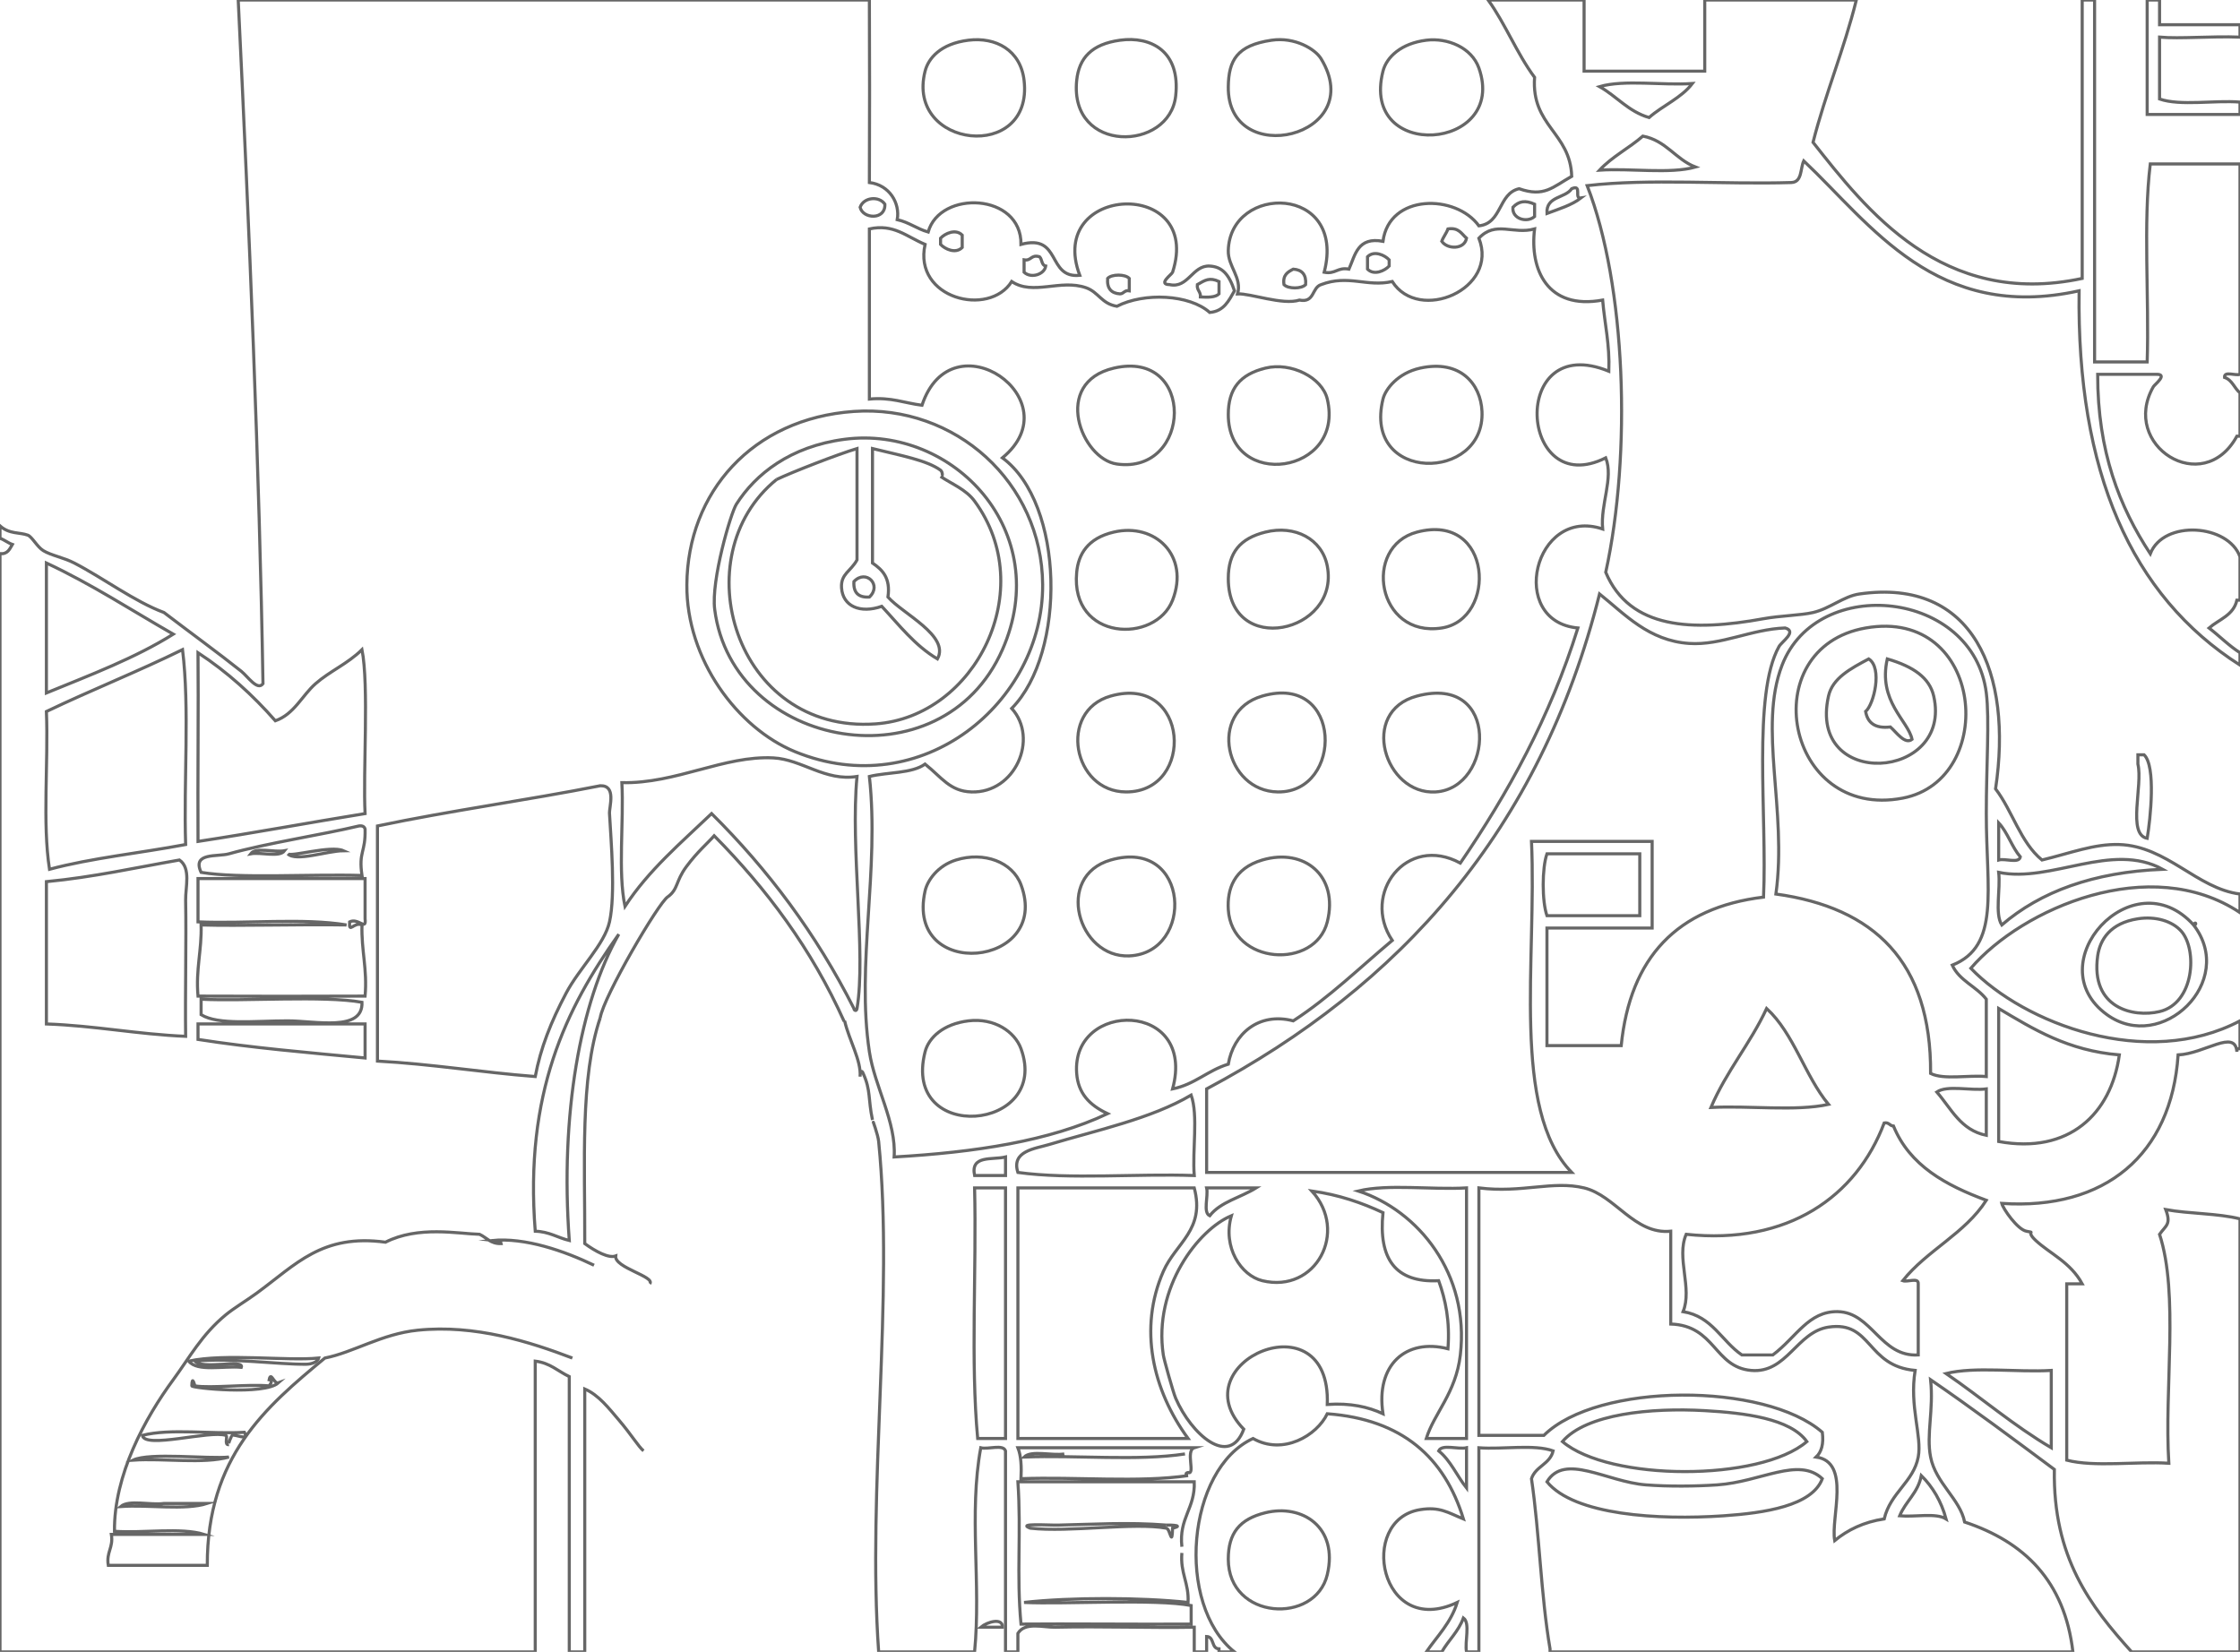 <?xml version="1.0" encoding="utf-8"?>
<!-- Generator: Adobe Illustrator 15.0.0, SVG Export Plug-In . SVG Version: 6.00 Build 0)  -->
<!DOCTYPE svg PUBLIC "-//W3C//DTD SVG 1.1//EN" "http://www.w3.org/Graphics/SVG/1.1/DTD/svg11.dtd">
<svg version="1.1" xmlns="http://www.w3.org/2000/svg" xmlns:xlink="http://www.w3.org/1999/xlink" x="0px" y="0px" width="724px"
	 height="534px" viewBox="0 0 724 534" enable-background="new 0 0 724 534" xml:space="preserve">
<g id="Background_xA0_Image_1_">
</g>
<g id="Layer_1_xA0_Image_1_">
	<g opacity="0.6">
		<path fill-rule="evenodd" clip-rule="evenodd" fill="none" stroke="#000000" stroke-miterlimit="10" d="M694,0
			c1.333,0,2.667,0,4,0c0,2.667,0,5.333,0,8c8.667,0,17.333,0,26,0c0,1.333,0,2.667,0,4c-9.406-0.364-19.242,0.589-26,0
			c0,6.667,0,13.333,0,20c6.676,2.324,17.66,0.34,26,1c0,1.333,0,2.667,0,4c-10,0-20,0-30,0C694,24.667,694,12.333,694,0z"/>
		<path fill-rule="evenodd" clip-rule="evenodd" fill="none" stroke="#000000" stroke-miterlimit="10" d="M313,13
			c8.818-1.098,16.866,3.172,18,13c3.07,26.61-38.375,22.048-32-3C300.056,18.852,303.987,14.123,313,13z"/>
		<path fill-rule="evenodd" clip-rule="evenodd" fill="none" stroke="#000000" stroke-miterlimit="10" d="M362,13
			c9.977-1.377,19.597,3.542,18,18c-1.994,18.055-34.406,18.74-32-5C348.733,18.761,352.834,14.265,362,13z"/>
		<path fill-rule="evenodd" clip-rule="evenodd" fill="none" stroke="#000000" stroke-miterlimit="10" d="M411,13
			c7.57-1.108,14.113,2.89,16,6c15.391,25.36-30.387,36.039-30,9C397.121,19.525,399.758,14.646,411,13z"/>
		<path fill-rule="evenodd" clip-rule="evenodd" fill="none" stroke="#000000" stroke-miterlimit="10" d="M461,13
			c6.858-0.854,14.664,2.371,17,9c9.43,26.76-38.514,30.523-31,1C448.175,18.385,452.934,14.004,461,13z"/>
		<path fill-rule="evenodd" clip-rule="evenodd" fill="none" stroke="#000000" stroke-miterlimit="10" d="M360,119
			c26.533-6.197,25.3,34.388,1,31C349.468,148.392,339.898,123.695,360,119z"/>
		<path fill-rule="evenodd" clip-rule="evenodd" fill="none" stroke="#000000" stroke-miterlimit="10" d="M409,119
			c8.354-2.055,18.36,3.083,20,10c5.781,24.393-32,29.672-32,5C397,125.638,400.795,121.019,409,119z"/>
		<path fill-rule="evenodd" clip-rule="evenodd" fill="none" stroke="#000000" stroke-miterlimit="10" d="M459,119
			c12.921-2.844,19.589,5.034,20,14c1.047,22.832-38.618,23.2-32-4C447.771,125.829,451.778,120.59,459,119z"/>
		<path fill-rule="evenodd" clip-rule="evenodd" fill="none" stroke="#000000" stroke-miterlimit="10" d="M360,172
			c13.297-3.105,24.594,7.585,19,22c-5.526,14.242-33.088,13.201-31-9C348.541,179.245,351.478,173.99,360,172z"/>
		<path fill-rule="evenodd" clip-rule="evenodd" fill="none" stroke="#000000" stroke-miterlimit="10" d="M409,172
			c9.53-2.377,18.329,2.23,20,11c4.136,21.707-32,29.675-32,4C397,178.615,400.796,174.046,409,172z"/>
		<path fill-rule="evenodd" clip-rule="evenodd" fill="none" stroke="#000000" stroke-miterlimit="10" d="M458,172
			c24.466-6.457,26.016,28.202,8,31C445.062,206.251,440.266,176.681,458,172z"/>
		<path fill-rule="evenodd" clip-rule="evenodd" fill="none" stroke="#000000" stroke-miterlimit="10" d="M359,225
			c25.374-7.21,27.473,31,5,31C346.751,256,341.884,229.863,359,225z"/>
		<path fill-rule="evenodd" clip-rule="evenodd" fill="none" stroke="#000000" stroke-miterlimit="10" d="M408,225
			c26.044-7.554,26.327,31.305,5,31C396.02,255.757,390.249,230.148,408,225z"/>
		<path fill-rule="evenodd" clip-rule="evenodd" fill="none" stroke="#000000" stroke-miterlimit="10" d="M458,225
			c27.062-7.195,24.789,29.879,6,31C447.545,256.982,439.183,230.003,458,225z"/>
		<path fill-rule="evenodd" clip-rule="evenodd" fill="none" stroke="#000000" stroke-miterlimit="10" d="M691,244
			c0.667,0,1.333,0,2,0c3.862,3.665,2.062,20.676,1,27c-6.536-1.238-1.331-17.128-3-24C691,246,691,245,691,244z"/>
		<path fill-rule="evenodd" clip-rule="evenodd" fill="none" stroke="#000000" stroke-miterlimit="10" d="M81,276
			c1.711-2.288,7.633-0.367,11-1C90.289,277.288,84.367,275.367,81,276z"/>
		<path fill-rule="evenodd" clip-rule="evenodd" fill="none" stroke="#000000" stroke-miterlimit="10" d="M111,275
			c-5.396,0.063-15.32,3.68-18,1C94.087,277.087,106.892,273.172,111,275z"/>
		<path fill-rule="evenodd" clip-rule="evenodd" fill="none" stroke="#000000" stroke-miterlimit="10" d="M309,278
			c9.078-2.819,18.253,0.646,21,8c10.019,26.816-37.551,31.418-31,2C299.763,284.573,303.116,279.827,309,278z"/>
		<path fill-rule="evenodd" clip-rule="evenodd" fill="none" stroke="#000000" stroke-miterlimit="10" d="M359,278
			c25.706-7.359,27.23,30.058,6,31C348.393,309.737,340.804,283.21,359,278z"/>
		<path fill-rule="evenodd" clip-rule="evenodd" fill="none" stroke="#000000" stroke-miterlimit="10" d="M408,278
			c13.587-3.993,24.73,5.127,21,20c-3.891,15.513-30.927,13.992-32-4C396.616,287.569,398.712,280.729,408,278z"/>
		<path fill-rule="evenodd" clip-rule="evenodd" fill="none" stroke="#000000" stroke-miterlimit="10" d="M313,330
			c8.353-1.023,14.993,3.479,17,9c9.729,26.76-38.642,31.027-31,1C300.171,335.397,304.935,330.988,313,330z"/>
		<path fill-rule="evenodd" clip-rule="evenodd" fill="none" stroke="#000000" stroke-miterlimit="10" d="M74,471
			c-8.34,2.327-20.995,0.338-31,1C48.341,469.431,67.319,471.688,74,471z"/>
		<path fill-rule="evenodd" clip-rule="evenodd" fill="none" stroke="#000000" stroke-miterlimit="10" d="M383,470
			c-15.336,2.331-34.998,0.335-52,1c2.367-2.3,8.975-0.358,13-1"/>
		<path fill-rule="evenodd" clip-rule="evenodd" fill="none" stroke="#000000" stroke-miterlimit="10" d="M39,487
			c2.696-2.305,9.645-0.355,14-1c4.667,0,9.333,0,14,0C59.659,488.325,48.006,486.339,39,487z"/>
		<path fill-rule="evenodd" clip-rule="evenodd" fill="none" stroke="#000000" stroke-miterlimit="10" d="M409,489
			c11.842-2.913,23.639,4.647,20,20c-3.853,16.253-32,14.713-32-5C397,495.567,400.667,491.05,409,489z"/>
		<path fill-rule="evenodd" clip-rule="evenodd" fill="none" stroke="#000000" stroke-miterlimit="10" d="M379,494
			c-0.221,6.39-0.752,0.23-2,0c-10.476-1.931-31.367,1.436-44,0c-4.5-1.69,5.62-0.931,9-1c10.941-0.224,22.748-0.993,35,0
			C376.5,492.959,383.65,492.914,379,494z"/>
		<path fill-rule="evenodd" clip-rule="evenodd" fill="none" stroke="#000000" stroke-miterlimit="10" d="M324,526
			c-2.333,0-4.667,0-7,0C319.138,524.248,324.12,522.836,324,526z"/>
		<path fill-rule="evenodd" clip-rule="evenodd" fill="none" stroke="#000000" stroke-miterlimit="10" d="M215.833,289.918
			C212.921,291.689,195.1,322.087,194,329 M203.833,307.168 M272.833,330.168c-10.537-23.463-25.098-42.901-42-60
			c-2.22,2.527-5.346,5.076-9,10c-3.513,4.733-2.583,7.26-6,9.75 M208,469c-1.651-1.379-3.9-5.195-8-10
			c-3.198-3.748-6.518-8.085-11-10c0,28.333,0,56.667,0,85c-1.667,0-3.333,0-5,0c0-29.667,0-59.333,0-89
			c-3.621-1.713-6.217-4.449-11-5c0,31.333,0,62.667,0,94c-57.667,0-115.333,0-173,0c0-118.334,0-236.664,0-355
			c2.503,0.169,3.13-1.536,4-3c-1.479-0.521-2.521-1.479-4-2c0-1.333,0-2.667,0-4c3.069,2.745,6.387,2.009,9,3
			c1.361,0.517,3.003,3.781,5,5c2.553,1.559,6.593,2.236,10,4c9.434,4.884,19.489,12.472,29,16c7.6,5.815,17.909,13.328,25,19
			c2.071,1.656,5.219,6.437,7,4c-1.155-69.806-4.434-146.771-8-221c68,0,136,0,204,0c0.101,21.608,0.063,37.228,0,59
			c6.5,0.789,9.959,6.671,9,12c3.814,0.852,6.36,2.973,10,4c3.773-13.655,30.196-12.66,30,4c13.206-3.539,8.276,11.057,19,10
			c-11.116-29.46,39.917-31.696,30-1c-0.224,0.692-4.911,3.928-1,4c6.06,1.34,7.389-6.313,13-6c3.913,0.218,6.194,2.535,8,8
			c-1.831,3.169-3.384,6.616-8,7c-6.553-5.848-21.162-6.517-30-2c-4.975-0.791-5.908-4.584-10-6c-8.301-2.872-17.13,2.641-24-2
			c-7.345,11.681-31.871,5.507-28-12c-6.101-2.548-10.137-6.722-18-5c0,18.333,0,36.667,0,55c7-0.667,11.371,1.296,17,2
			c9.625-29.024,48.786-1.778,26,17c20.04,14.752,20.701,63.057,3,81c8.82,9.747,1.115,27.441-13,27c-6.954-0.217-9.598-4.672-15-9
			c-4.257,3.076-12.101,2.566-18,4c3.302,30.077-4.28,60.611,0,89c1.696,11.251,8.745,22.731,8,34c26.168-1.499,50.204-5.13,69-14
			c-5.969-2.79-9.52-6.647-10-13c-1.794-23.747,38.812-23.677,31,5c7.209-1.458,11.345-5.989,18-8c1.647-9.78,9.823-16.915,21-14
			c11.718-7.615,21.48-17.186,32-26c-10.124-15.09,4.65-34.45,22-25c15.408-22.592,28.965-47.035,38-76
			c-22.896-2.138-14.175-39.459,8-32c-0.749-8.097,3.577-16.403,1-23c-28.1,14.095-31.375-41.25,1-28c0.334-8.667-1.349-15.318-2-23
			c-17.914,3.302-23.624-9.993-22-23c-6.942,1.907-12.583-2.773-18,3c6.515,16.516-19.396,27.54-28,14c-8.229,1.86-14.184-2.36-23,1
			c-3.042,0.958-2.025,5.975-7,5c-5.417,1.735-15.83-2.222-20-2c1.516-5.286-3.131-8.798-3-14c0.548-21.747,38.305-21.304,31,7
			c3.708,0.708,4.292-1.708,8-1c2.043-4.624,2.817-10.516,11-9c1.996-15.439,23.576-15.318,31-5c7.538-0.796,6.199-10.467,13-12
			c8.116,2.833,10.807-0.507,17-4c-0.453-14.213-13.117-16.216-12-32c-5.686-7.647-9.415-17.252-15-25c10.333,0,20.667,0,31,0
			c0,7.667,0,15.333,0,23c13,0,26,0,39,0c0-7.667,0-15.333,0-23c16.333,0,32.667,0,49,0c-3.983,16.017-9.934,30.066-14,46
			c17.112,21.661,41.692,53.698,87,44c0-30,0-60,0-90c1.333,0,2.667,0,4,0c0,39,0,78,0,117c5.667,0,11.333,0,17,0
			c0.665-21.001-1.332-44.665,1-64c9.667,0,19.333,0,29,0c0,22.667,0,45.333,0,68c-1.453,0.547-5.169-1.168-5,1
			c2.507,0.827,3.163,3.503,5,5c0,4.667,0,9.333,0,14c-0.333,0-0.667,0-1,0c-10.97,20.093-37.812,2.979-27-16
			c0.392-0.687,4.83-4.075,1-4c-6.333,0-12.667,0-19,0c-0.035,25.035,7.101,42.899,17,58c4.372-11.137,25.284-9.562,29,1
			c0,4.667,0,9.333,0,14c-0.333,0-0.667,0-1,0c-1.084,4.916-5.791,6.208-9,9c3.385,2.615,6.341,5.659,10,8c0,1.333,0,2.667,0,4
			c-35.214-22.453-52.794-62.54-52-121c-46.101,10.211-67.162-21.341-89-42c-1.151,2.515-0.474,6.859-4,7
			c-21.668,0.666-45.999-1.332-66,1c12.515,32.09,14.409,86.57,6,125c7.749,18.399,27.93,19.213,51,15
			c5.437-0.993,12.005-1.076,16-2c5.448-1.26,9.886-5.27,15-6c36.815-5.259,49.597,25.505,44,63c5.485,7.182,8.038,17.295,15,23
			c9.099-2.188,16.865-5.272,25-5c15.443,0.517,25.068,14.249,39,16c0,2,0,4,0,6c-28.971-19.312-70.299-1.423-87,18
			c17.279,17.91,56.745,32.974,87,17c0,3,0,6,0,9c-0.773-0.189-1.044,0.397-1,1c-0.55-7.491-10.414,0.609-19,1
			c-2.144,32.286-23.625,50.245-57,48c0.428,1.737,5.077,8.469,8,9c3.309,0.602-0.507-0.268,3,3c4.531,4.222,11.219,7.011,15,14
			c-1.667,0-3.333,0-5,0c0,19,0,38,0,57c9.006,2.327,22.329,0.338,33,1c-1.521-24.146,3.329-54.662-3-74
			c2.056-2.926,3.822-3.164,2-8c7.606,1.394,16.82,1.18,24,3c0,46.667,0,93.333,0,140c-11.667,0-23.333,0-35,0
			c-13.279-14.721-25.483-30.517-25-59c-13.193-9.807-26.357-19.643-40-29c1.036,9.828-1.442,17.688,0,25
			c1.668,8.453,9.514,13.555,11,21c19.268,6.398,32.307,19.027,35,42c-56.333,0-112.667,0-169,0c0-0.333,0-0.667,0-1
			c-2.973-17.36-3.394-37.273-6-55c1.301-4.032,5.987-4.68,7-9c-6.125-2.208-16.242-0.425-24-1c0,22,0,44,0,66c-1.333,0-2.667,0-4,0
			c-0.633-3.367,1.288-9.288-1-11c-1.598,4.402-4.808,7.192-7,11c-1.667,0-3.333,0-5,0c3.545-5.122,7.944-9.389,10-16
			c-25.052,11.864-32.295-26.748-12-30c6.357-1.019,8.962,0.95,14,3c-6.11-19.89-19.789-32.211-44-34
			c-3.356,7.031-14.287,13.541-24,8c-21.395,9.83-25.145,53.637-6,69c-1.667,0-3.333,0-5,0c0-0.333,0-0.667,0-1
			c-2.57-0.097-1.43-3.903-4-4c0,1.667,0,3.333,0,5c-1.333,0-2.667,0-4,0c0-2.667,0-5.333,0-8c-14.126,0.256-29.761-0.339-45,0
			c-3.784,0.084-9.714-1.792-12,2c0,2,0,4,0,6c-1.333,0-2.667,0-4,0c0-21.667,0-43.333,0-65c-0.745-2.255-5.609-0.391-8-1
			c-3.917,21.2,0.145,44-2,66c-10.333,0-20.667,0-31,0c-3.747-52.406,5.009-114.89,0-165c-0.224-2.238-2.004-7.02-2-7
			c-1.445-6.774-0.513-9.567-3-15c-0.529-1.539-1.043-0.063-1,1c0.39-5.245-3.524-11.641-5-18 M207,472 M243,449 M243,449 M216,417
			 M212,416 M194,329c-6.569,19.432-4.898,47.102-5,73c3.538,2.569,7.748,4.822,10,4c-0.519,3.801,12.964,6.669,11,9 M533,38
			c4.43-3.903,10.379-6.288,14-11c-9.672,0.662-21.993-1.326-30,1C522.543,31.123,526.296,36.038,533,38z M531,44
			c-4.448,3.885-10.002,6.665-14,11c10.005-0.662,22.66,1.327,31-1C541.52,51.48,538.553,45.447,531,44z M500,69
			c3.88-1.453,7.989-2.678,11-5c-2.396,0.396,0.555-4.555-3-3C505.849,64.182,499.656,63.323,500,69z M278,67
			c0.888,3.841,8.262,4.202,8-1C284.099,63.241,279.137,63.751,278,67z M489,67c-0.396,3.746,4.549,5.158,7,3c0-1.333,0-2.667,0-4
			C493.023,64.675,490.926,64.975,489,67z M466,78c1.789,2.647,7.34,2.726,8-1c-1.617-1.382-2.462-3.538-6-3
			C467.479,75.479,466.521,76.521,466,78z M304,77c0,0.667,0,1.333,0,2c1.413,1.512,4.857,3.158,7,1c0-1.333,0-2.667,0-4
			C308.857,73.842,305.413,75.488,304,77z M442,83c0,1.333,0,2.667,0,4c2.143,2.158,5.587,0.512,7-1c0-0.667,0-1.333,0-2
			C447.587,82.488,444.143,80.842,442,83z M331,84c0,1.333,0,2.667,0,4c2.245,2.126,6.589,0.712,7-2c-1.406-0.261-1.14-2.193-2-3
			C333.174,82.174,333.409,84.409,331,84z M415,92c1.334,1.427,5.666,1.427,7,0c0.261-3.26-1.188-4.813-4-5
			C416.247,87.914,414.525,88.859,415,92z M358,90c-0.26,3.26,1.187,4.813,4,5c1.278-0.055,1.385-1.282,3-1c0-1.333,0-2.667,0-4
			C363.666,88.573,359.334,88.573,358,90z M387,92c-0.224,1.891,1.127,2.206,1,4c2.465,0.132,4.818,0.151,6-1c0-1.333,0-2.667,0-4
			C390.927,89.578,389.503,90.551,387,92z M222,189c-0.188,24.113,16.32,46.354,35,54c41.016,16.789,80.245-16.043,80-54
			c-0.213-33.025-28.204-58.273-61-56C243.12,135.279,222.232,159.209,222,189z M15,224c14.188-5.812,28.71-11.29,41-19
			c-13.569-7.764-26.458-16.209-41-23C15,196,15,210,15,224z M390,352c0,9,0,18,0,27c39.334,0,78.667,0,118,0
			c-19.708-20.292-11.245-68.755-13-107c13,0,26,0,39,0c0,9.333,0,18.667,0,28c-11.333,0-22.667,0-34,0c0,12.667,0,25.333,0,38
			c8,0,16,0,24,0c2.868-28.466,18.046-44.62,46-48c1.188-26.351-3.629-65.562,5-81c0.884-1.581,5.945-4.857,2-6
			c-10.889,0.362-20.624,5.685-31,5c-13.122-0.866-20.84-9.466-29-16C497.846,268.511,452.425,318.759,390,352z M642,263
			c0-15.49,1.077-30.365,0-39c-4.139-33.177-54.592-38.519-66-9c-7.824,20.246,1.728,46.854-2,74c31.625,4.375,50.221,21.779,50,58
			c4.209,2.124,12.182,0.485,18,1c0-8.333,0-16.667,0-25c-3.202-4.131-8.698-5.969-11-11C646.537,305.827,642,287.751,642,263z
			 M59,210c-14.304,7.029-29.575,13.091-44,20c0.665,16.668-1.331,35.998,1,51c13.67-3.663,29.424-5.242,44-8
			C59.334,252.332,61.332,229.001,59,210z M102,221c-4.401,3.86-6.903,9.852-13,12c-7.322-8.345-15.536-15.797-25-22
			c0.171,16.86-0.121,40.954,0,61c18.231-2.77,35.913-6.087,54-9c-0.704-13.144,1.292-41.523-1-53
			C112.357,214.59,106.632,216.937,102,221z M276,326c-0.002,0.556,0.809,1.135,1,0c2.977-17.654-2.199-51.977,0-75
			c-10.287,1.659-17.808-5.518-27-6c-15.996-0.838-31.419,8.367-49,8c0.664,13.003-1.33,28.663,1,40
			c7.629-11.704,18.115-20.552,28-30C248.239,281.094,263.807,301.859,276,326z M122,267c0,25.333,0,50.667,0,76
			c17.7,0.967,33.67,3.664,51,5c1.725-9.19,5.06-17.66,10-27c4.233-8.005,12.362-15.68,14-23c1.993-8.91,0.476-26.377,0-35
			c-0.125-2.27,2.297-9.181-3-9C170.354,258.688,145.404,262.071,122,267z M646,278c2.071-0.595,6.569,1.236,7-1
			c-2.768-3.232-4.094-7.906-7-11C646,270,646,274,646,278z M118,268c-0.221-0.779-0.837-1.163-2-1c-11.944,2.859-29.712,5.53-42,9
			c-3.717,1.05-12.025-0.553-9,6c12.484,2.07,34.859,0.51,52,1C115.839,275.108,118.196,275.753,118,268z M500,276
			c-1.624,4.608-1.624,15.392,0,20c10,0,20,0,30,0c0-6.667,0-13.333,0-20C520,276,510,276,500,276z M15,285c0,15.333,0,30.667,0,46
			c15.764,0.569,29.333,3.333,45,4c-0.18-14.189,0.241-30.663,0-44c-0.077-4.269,1.78-10.364-2-13
			C43.808,280.474,30.214,283.548,15,285z M646,282c0.651,5.349-1.313,13.313,1,17c12.554-10.78,29.593-17.073,52-18
			C682.474,271.933,663.049,285.491,646,282z M65,323c0,1.667,0,3.333,0,5c5.525,3.419,17.366,2,28,2c8.948,0,24.362,3.616,24-6
			C104.651,321.76,78.939,323.726,65,323z M118,297c0-4.333,0-8.667,0-13c-18,0-36,0-54,0c0,4.667,0,9.333,0,14
			c15.669,0.665,33.997-1.33,48,1c-15.512-0.254-34.613,0.365-47,0c0.247,8.247-1.761,14.239-1,23c15.12,0.077,38.88,0.077,54,0
			c0.761-8.761-1.247-14.753-1-23c-2.615-1.169-4.301,3.085-4-1C115.863,296.593,118.458,301.104,118,297z M173,398
			c4.532,0.134,7.236,2.097,11,3c-2.973-40.641,3.531-77.135,16-99C182.942,325.942,169.464,353.465,173,398z M553,358
			c12.337-0.663,27.329,1.329,38-1c-7.696-9.304-11.148-22.852-20-31C565.714,337.38,557.958,346.292,553,358z M646,369
			c22.67,4.15,36.335-8.862,39-28c-16.627-1.373-27.712-8.288-39-15C646,340.333,646,354.667,646,369z M64,336
			c17.289,2.711,35.727,4.272,54,6c0-3.667,0-7.333,0-11c-18,0-36,0-54,0C64,332.667,64,334.333,64,336z M642,367c0-5,0-10,0-15
			c-5.017,0.649-12.644-1.311-16,1C630.66,358.34,633.674,365.326,642,367z M385,354c-12.938,7.643-30.561,11.354-46,16
			c-4.369,1.314-12.248,2.026-10,9c17.002,2.331,38.332,0.335,57,1C385.34,371.66,387.324,360.676,385,354z M545,399
			c-3.281,7.509,2.076,17.465-1,25c9.454,1.546,12.445,9.555,19,14c3.333,0,6.667,0,10,0c7.577-5.683,11.531-14.204,21-14
			c11.059,0.238,13.808,14.712,26,14c0-7.667,0-15.333,0-23c0.168-2.169-3.547-0.453-5-1c7.829-9.838,20.107-15.226,27-26
			c-13.127-4.873-24.774-11.226-30-24c-1.278-0.055-1.385-1.282-3-1C600.053,386.785,577.928,402.507,545,399z M315,380
			c3.333,0,6.667,0,10,0c0-2,0-4,0-6C320.707,375.04,313.604,373.271,315,380z M315,384c0.657,26.676-1.321,55.987,1,81c3,0,6,0,9,0
			c0-27,0-54,0-81C321.667,384,318.333,384,315,384z M329,384c0,27,0,54,0,81c18.333,0,36.667,0,55,0
			c-11.494-15.703-16.033-35.648-8-54c4.062-9.277,13.575-13.387,10-27C367,384,348,384,329,384z M391,393
			c3.49-4.51,10.08-5.92,15-9c-5.333,0-10.667,0-16,0C390.619,386.714,388.73,391.937,391,393z M472,438
			c-1.437,12.346-8.511,18.887-11,27c4.333,0,8.667,0,13,0c0-27,0-54,0-81c-11.337,0.663-25.328-1.328-35,1
			C458.404,391.313,475.054,411.755,472,438z M478,464c7,0,14,0,21,0c17.394-17.208,71.488-17.194,90-1c0.484,3.817-0.284,6.383-2,8
			c11.344,1.594,4.661,19.632,6,27c4.219-3.448,9.336-5.998,16-7c1.984-8.487,9.455-11.903,11-20c1.28-6.712-2.914-16.385-1-28
			c-15.823-1.413-13.905-16.109-28-14c-10.281,1.539-13.471,15.021-25,14c-11.976-1.061-11.569-14.495-26-15c0-10,0-20,0-30
			c-11.689,1.172-17.941-11.581-28-14c-10.175-2.446-20.17,1.751-34,0C478,410.667,478,437.333,478,464z M408,414
			c-6.854-1.657-12.924-10.785-10-21c-10.585,4.381-25.287,23.14-22,45c0.235,1.566,3.192,12.13,4,14
			c5.033,11.663,17.365,22.591,22,10c-20.983-21.623,28.278-43.115,27-8c7.511-0.511,13.211,0.789,18,3
			c-2.419-15.815,7.438-24.478,21-21c0.681-9.015-0.798-15.868-3-22c-14.066,0.732-19.495-7.172-18-22
			c-6.809-3.191-14.231-5.769-23-7C435.982,398.112,425.319,418.188,408,414z M192,409c-9.667-4.645-22.293-9.038-33-8
			c1.177,0.156,2.838-0.172,3,1c-3.457,0.124-4.713-1.954-7-3c-7.009-0.196-19.833-2.833-30.411,2.55
			C104.098,398.77,95.701,408.722,83,418c-3.384,2.472-7.317,4.794-10,7c-7.796,6.409-11.769,13.889-17,21
			c-9.082,12.346-19.197,30.808-19,49c9.339,0.661,21.326-1.326,29,1c-10,0-20,0-30,0c0.701,4.367-1.701,5.633-1,10
			c10.667,0,21.333,0,32,0c-0.084-35.085,18.854-51.146,38-67c9.271-1.834,18.363-7.808,30-9c18.592-1.904,36.281,3.77,50,9
			 M203,417 M204,417 M663,468c0-8.333,0-16.667,0-25c-11.004,0.662-24.661-1.328-34,1C640.471,451.862,650.827,460.84,663,468z
			 M551,456c-17.362-0.987-38.283,1.016-46,10c15.137,12.886,63.882,12.996,79,0C578.689,458.547,563.852,456.73,551,456z M384,477
			c-0.556,0.003-1.135-0.81,0-1c2.479,0.888-0.924-7.073,2-8c-19,0-38,0-57,0c1.036,2.631,1.197,6.137,1,10
			C347.668,477.335,367.998,479.331,384,477z M474,481c0-4.333,0-8.667,0-13c-2.714,0.619-7.937-1.27-9,1
			C468.861,472.139,470.912,477.088,474,481z M555,480c-6.951,0.466-15.65,0.566-23,0c-12.74-0.981-26.291-10.461-32-1
			c8.84,10.817,36.016,12.431,57,11c13.334-0.909,28.714-3.194,32-12C581.279,470.775,569.199,479.048,555,480z M614,490
			c4.873,0.46,11.714-1.047,15,1c-1.58-5.753-4.325-10.341-8-14C619.934,482.6,615.937,485.271,614,490z M382,500
			c-1.03-9.363,4.334-12.333,4-21c-19,0-38,0-57,0c1.126,16.584-0.501,29.792,1,46c14.617-0.144,37.127,0.104,55,0c0-2,0-4,0-6
			c-11.651-2.243-40.737-0.368-54-1c15.356-1.685,37.638-1.641,53,0c0.321-6.321-2.568-9.432-2-16"/>
		<path fill-rule="evenodd" clip-rule="evenodd" fill="none" stroke="#000000" stroke-miterlimit="10" d="M273,142
			c35.224-4.593,67.77,29.874,51,68c-19.527,44.395-87.215,32.33-93-13c-1.196-9.374,5.18-31.125,7-34
			C244.138,153.307,255.41,144.294,273,142z M251,155c-30.428,24.665-13.5,82.244,32,79c32.335-2.305,52.926-43.548,32-72
			c-2.831-3.848-7.452-5.564-11-8c0.739,0.507,0.793-1.414,0-2c-4.335-3.202-12.917-4.772-22-7c0,12.333,0,24.667,0,37
			c3.163,2.171,5.9,4.767,5,11c4.762,5.411,20.064,12.543,16,20c-7.327-4.34-12.37-10.964-18-17c-7,2.437-12.619-0.031-13-6
			c-0.288-4.505,2.991-5.295,5-9c0-12,0-24,0-36C270.917,146.805,255.881,152.653,251,155 M276,188c-0.229,3.562,1.438,5.229,5,5
			C285.16,189.117,279.883,183.84,276,188z"/>
		<path fill-rule="evenodd" clip-rule="evenodd" fill="none" stroke="#000000" stroke-miterlimit="10" d="M241,284"/>
		<path fill-rule="evenodd" clip-rule="evenodd" fill="none" stroke="#000000" stroke-miterlimit="10" d="M709,299
			C709.615,297.547,710.209,299.102,709,299c14.08,18.272-10.347,41.765-28,29C658.367,311.635,689.312,277.189,709,299z M678,309
			c-2.362,16.942,11.563,20,20,18c11.311-2.681,12.276-20.08,7-26c-2.902-3.256-8.285-4.88-14-4
			C682.06,298.377,678.731,303.757,678,309z"/>
		<path fill-rule="evenodd" clip-rule="evenodd" fill="none" stroke="#000000" stroke-miterlimit="10" d="M89,424"/>
		<path fill-rule="evenodd" clip-rule="evenodd" fill="none" stroke="#000000" stroke-miterlimit="10" d="M76,425"/>
		<path fill-rule="evenodd" clip-rule="evenodd" fill="none" stroke="#000000" stroke-miterlimit="10" d="M63,440
			c2.197,2.83,16.074-0.777,15,2c-5.793-0.54-14.187,1.521-17-2c11.751-2.583,31.75,0.025,42-1c-0.4,1.45-2.567,1.982-4,2
			C89.975,441.111,74.191,438.856,63,440z"/>
		<path fill-rule="evenodd" clip-rule="evenodd" fill="none" stroke="#000000" stroke-miterlimit="10" d="M87,446
			c0.56-2.896,1.56,1.534,3,1c-4.645,4.134-28.072,1.672-28,1c0.085-3.754,0.943-0.01,1,0c5.07,0.843,17.009-0.626,24,0
			C87.615,447.109,88.208,446.212,87,446z"/>
		<path fill-rule="evenodd" clip-rule="evenodd" fill="none" stroke="#000000" stroke-miterlimit="10" d="M79,463
			c1.7,3.052-3.14,0.439-4,1c-0.1,0.065-1.515,3.066-1,3c-1.668,0.214-0.252-2.756-1-3c-5.239-1.711-26.218,4.463-27,0
			C55.006,461.673,68.329,463.662,79,463z"/>
		<path fill-rule="evenodd" clip-rule="evenodd" fill="none" stroke="#000000" stroke-miterlimit="10" d="M603,203
			c38.488-6.758,42.93,49.068,12,55C576.98,265.292,566.755,209.365,603,203z M604,213c-5.952,3.167-11.713,6.249-13,12
			c-6.843,30.58,40.245,27.322,34,0c-1.338-5.854-6.453-9.505-15-12c-3.088,13.762,6.742,19.914,8,26c-2.304,1.804-5.078-2.326-7-4
			c-4.909,0.576-7.37-1.297-8-5C605.659,227.74,608.524,215.87,604,213z"/>
		<g>
		</g>
	</g>
</g>
</svg>
